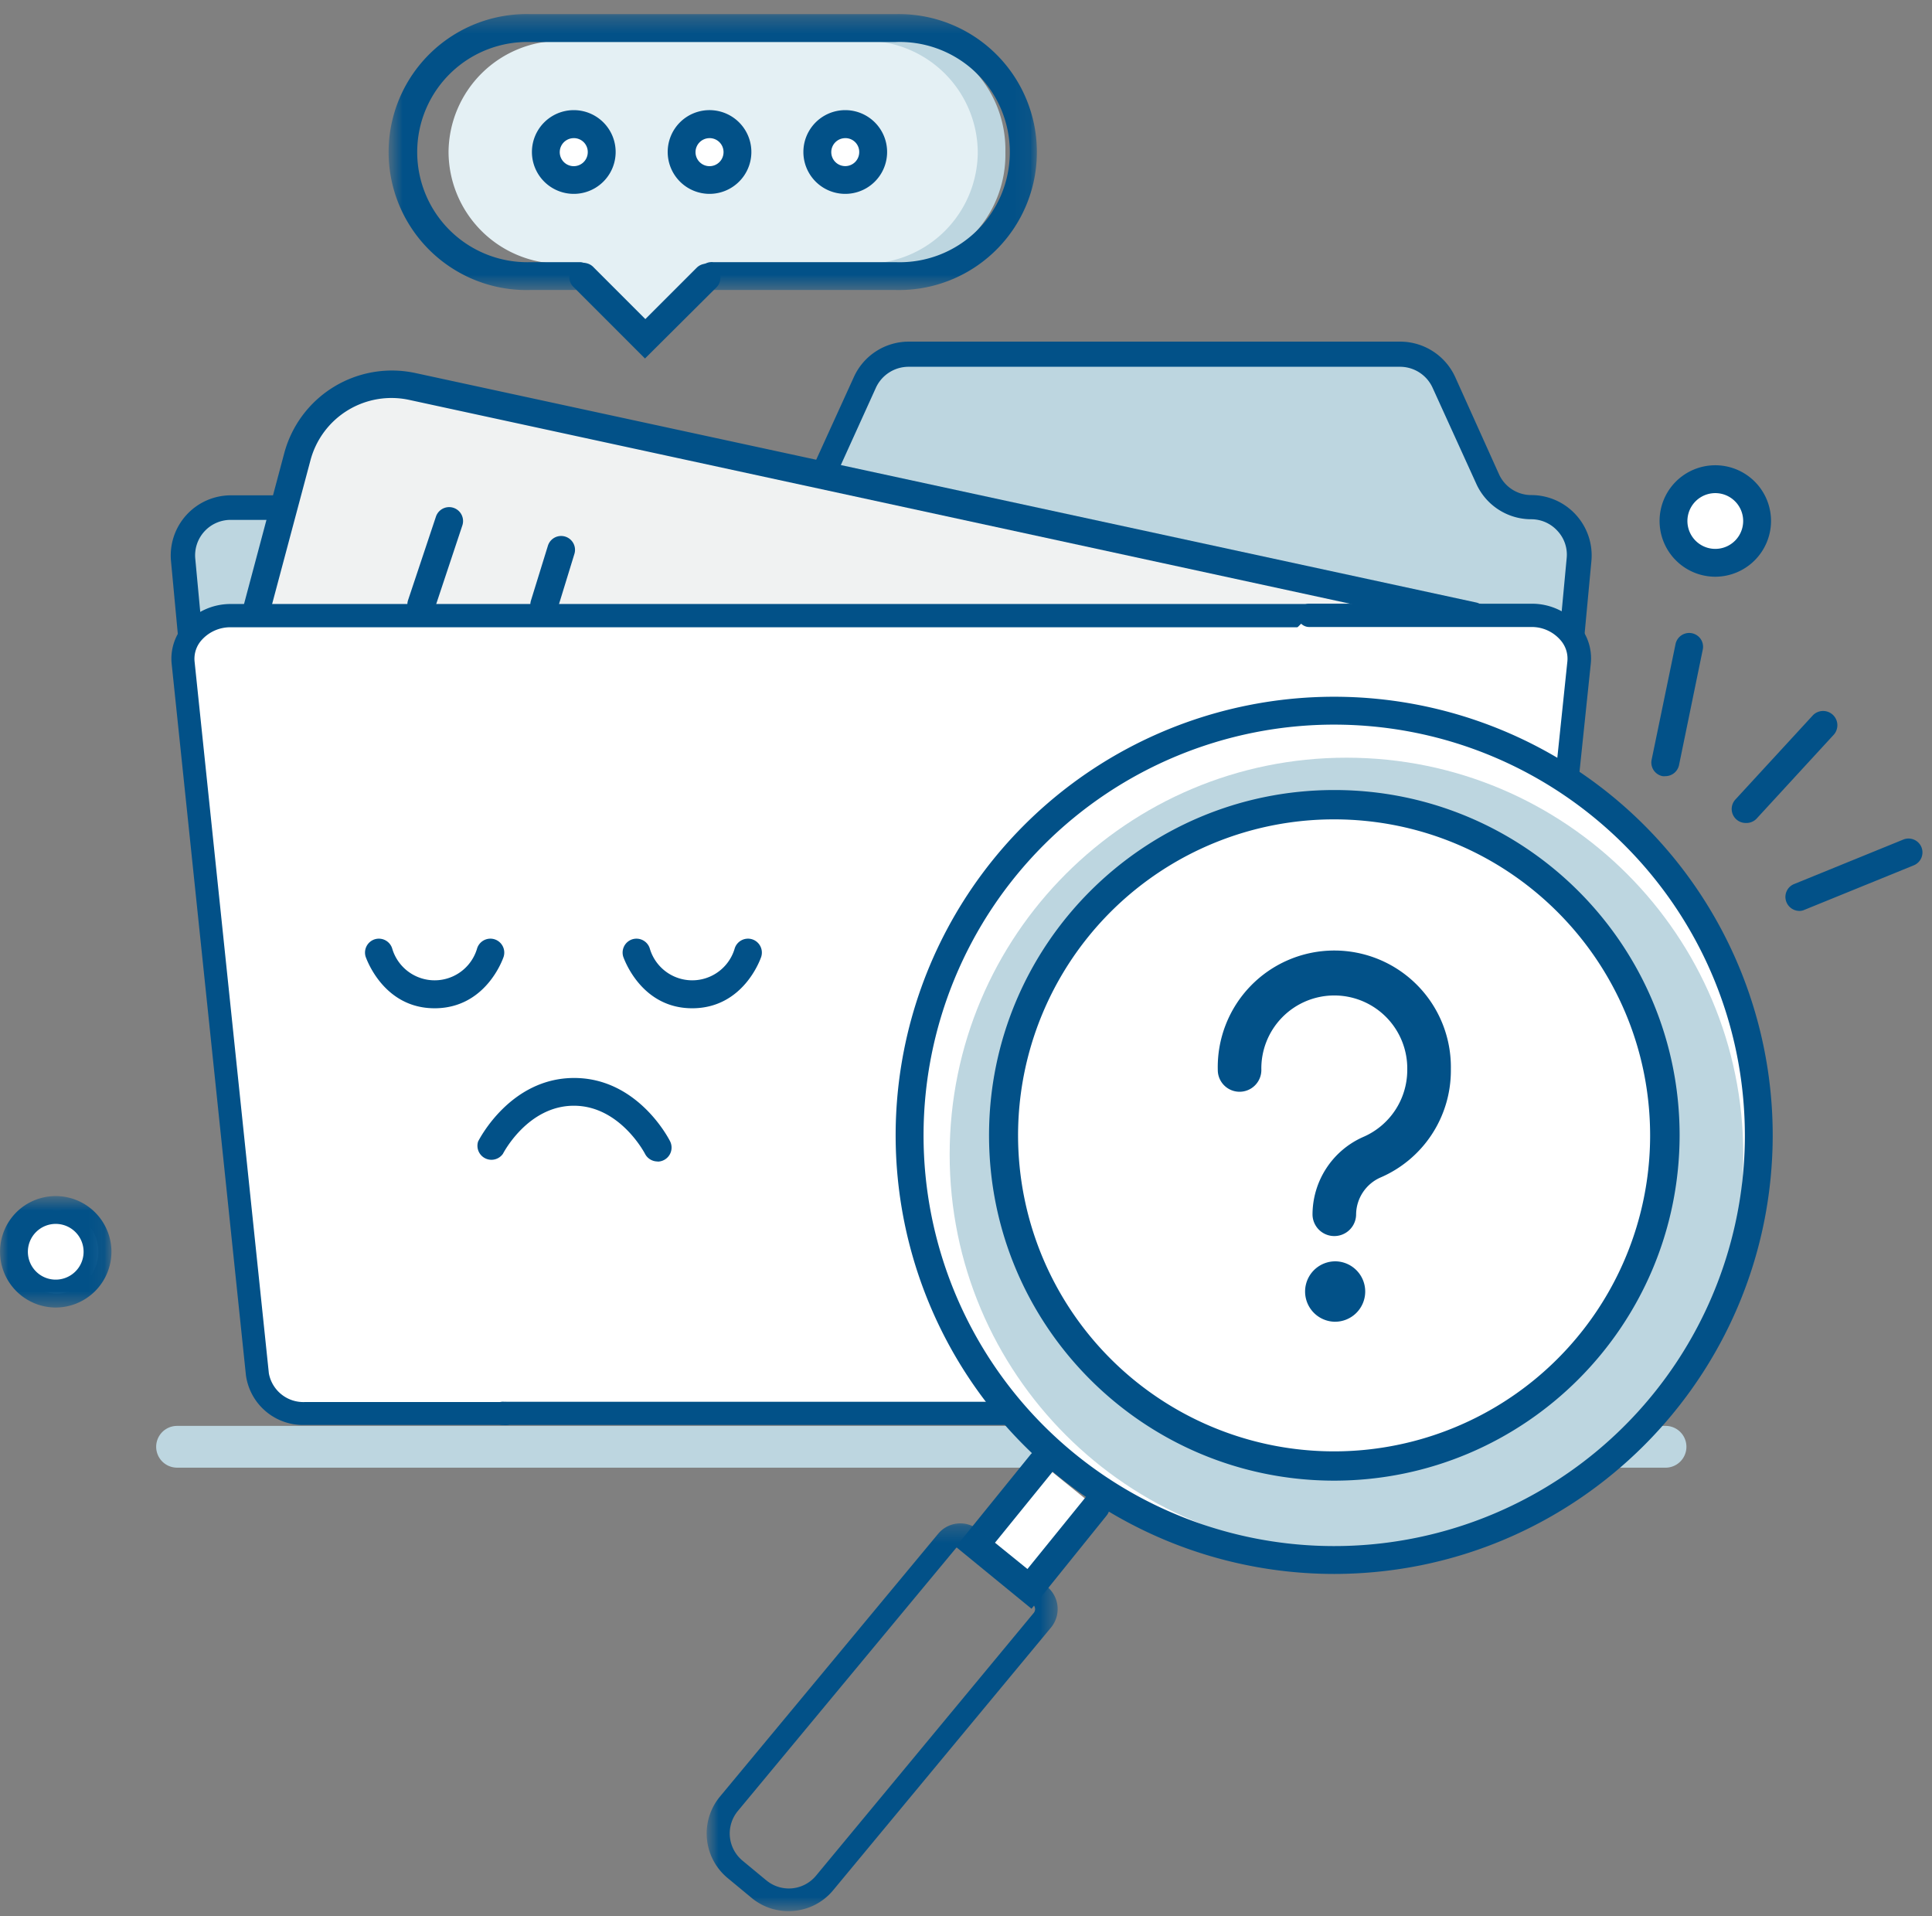 <svg xmlns="http://www.w3.org/2000/svg" xmlns:xlink="http://www.w3.org/1999/xlink" width="120" height="119" viewBox="0 0 120 119"><rect x="0" y="0" width="120" height="119" fill="#808080" stroke="none"/><defs><path id="fs-o70os0o4qa" d="M.767.295h21.801v24.08H.768z"/><path id="fs-z1oc48k7ac" d="M.643.313h40.29v17.14H.644z"/><path id="fs-74kdohc4he" d="M0 .592h6.923v6.924H0z"/></defs><g fill="none" fill-rule="evenodd"><path fill="#BDD6E0" fill-rule="nonzero" d="M55.462 16.794H44.407l-3.315 3.431-2.976-3.463h-1.54a7.19 7.19 0 01-6.984-7.307 7.193 7.193 0 016.977-7.353h18.893a7.194 7.194 0 016.984 7.353 7.194 7.194 0 01-6.984 7.34"/><path fill="#E4F0F4" fill-rule="nonzero" d="M36.377 16.378h-1.538a6.97 6.97 0 01-6.979-6.922 6.963 6.963 0 016.987-6.923h18.892a6.969 6.969 0 016.992 6.923 6.961 6.961 0 01-6.984 6.922l-9.447.432-4.338 3.414-3.585-3.846z"/><path fill="#BDD6E0" fill-rule="nonzero" d="M10.996 88.555h92.515a1.298 1.298 0 010 2.593H10.997a1.296 1.296 0 010-2.593m30.695-1.723h48.8a2.967 2.967 0 002.962-2.698l4.616-49.386a2.98 2.98 0 00-2.962-3.255 2.976 2.976 0 01-2.714-1.745l-2.74-6.023a2.968 2.968 0 00-2.709-1.746H56.422a2.977 2.977 0 00-2.705 1.746l-2.74 6.023a2.973 2.973 0 01-2.707 1.745H14.33a2.972 2.972 0 00-2.96 3.255l4.614 49.386a2.984 2.984 0 002.97 2.698h12.362"/><path fill="#025188" fill-rule="nonzero" d="M90.493 87.594H41.692a.77.77 0 010-1.538h48.8a2.2 2.2 0 002.2-2.008l4.616-49.378a2.158 2.158 0 00-.57-1.699 2.196 2.196 0 00-1.631-.723 3.746 3.746 0 01-3.407-2.192l-2.724-5.985a2.222 2.222 0 00-2.014-1.292H56.424a2.233 2.233 0 00-2.016 1.292l-2.732 6.022a3.762 3.762 0 01-3.407 2.194H14.33a2.204 2.204 0 00-2.2 2.422l4.615 49.379a2.2 2.2 0 002.209 2.006h12.362a.769.769 0 110 1.54H18.96a3.728 3.728 0 01-3.723-3.393l-4.615-49.385a3.737 3.737 0 013.724-4.094h33.922a2.228 2.228 0 002.016-1.306l2.753-6.045a3.743 3.743 0 013.4-2.194h30.539a3.762 3.762 0 013.407 2.194l2.724 6.045a2.205 2.205 0 002.016 1.291 3.743 3.743 0 012.762 1.227 3.743 3.743 0 01.96 2.867L94.23 84.224a3.723 3.723 0 01-3.738 3.37"/><path fill="#F0F2F2" fill-rule="nonzero" d="M91.5 38.233L25.624 23.987a6.06 6.06 0 00-7.146 4.354L15.4 39.879"/><path fill="#025188" fill-rule="nonzero" d="M15.346 40.77a.742.742 0 01-.223 0 .85.85 0 01-.499-.428.845.845 0 01-.047-.655l3.077-11.539a6.923 6.923 0 018.16-4.978l65.87 14.246c.226.05.42.186.547.38a.855.855 0 01.114.652.853.853 0 01-1.022.662L25.439 24.84a5.206 5.206 0 00-6.154 3.74l-3.078 11.537a.867.867 0 01-.86.654"/><path fill="#FFF" fill-rule="nonzero" d="M91.846 38.233H14.33a2.791 2.791 0 00-2.962 2.916l4.616 44.207a2.875 2.875 0 002.97 2.415h12.36"/><path fill="#025188" fill-rule="nonzero" d="M31.316 88.495H18.96a3.578 3.578 0 01-3.684-3.08L10.66 41.203a3.177 3.177 0 01.84-2.462 3.844 3.844 0 012.853-1.23h77.492c.4 0 .722.322.722.723a.72.72 0 01-.722.722H14.33a2.383 2.383 0 00-1.783.77 1.735 1.735 0 00-.461 1.362L16.7 85.294a2.178 2.178 0 002.246 1.778h12.37a.724.724 0 01.688 1.1.726.726 0 01-.688.338v-.015z"/><path fill="#FFF" fill-rule="nonzero" d="M31.316 87.771h59.177a2.862 2.862 0 002.96-2.415l4.616-44.208a2.795 2.795 0 00-2.963-2.914H81.323"/><path fill="#025188" fill-rule="nonzero" d="M90.493 88.495H31.316a.724.724 0 110-1.44h59.177a2.175 2.175 0 002.246-1.776l4.614-44.207c.049-.5-.124-.997-.469-1.363a2.353 2.353 0 00-1.777-.769H81.322a.722.722 0 010-1.446h13.802a3.84 3.84 0 012.852 1.23c.62.67.922 1.572.832 2.478l-4.614 44.214a3.58 3.58 0 01-3.701 3.079"/><path fill="#FFF" fill-rule="nonzero" d="M83.2 44.463c14.326 0 25.938 11.614 25.938 25.94S97.526 96.34 83.2 96.34c-14.325 0-25.937-11.612-25.937-25.939 0-14.325 11.612-25.939 25.937-25.939"/><path fill="#BDD6E0" fill-rule="nonzero" d="M83.632 47.056c13.61 0 24.647 11.034 24.647 24.647 0 13.61-11.037 24.645-24.647 24.645-13.613 0-24.647-11.034-24.647-24.645 0-13.613 11.034-24.647 24.647-24.647"/><path fill="#025188" fill-rule="nonzero" d="M82.877 45.002A25.51 25.51 0 0064.83 88.545a25.508 25.508 0 0043.547-18.036c-.017-14.077-11.422-25.487-25.5-25.507m0 52.747a27.238 27.238 0 01-25.17-16.811 27.236 27.236 0 0135.584-35.593 27.235 27.235 0 0116.815 25.164c-.015 15.034-12.195 27.218-27.229 27.24"/><path fill="#FFF" fill-rule="nonzero" d="M82.877 49.971c11.344 0 20.539 9.195 20.539 20.539 0 11.344-9.195 20.539-20.539 20.539-11.343 0-20.538-9.195-20.538-20.54 0-11.343 9.195-20.538 20.538-20.538"/><path fill="#025188" fill-rule="nonzero" d="M82.877 50.886a19.625 19.625 0 107.5 37.753 19.621 19.621 0 0012.115-18.129c-.008-10.832-8.785-19.61-19.615-19.624m0 41.069c-11.844 0-21.446-9.602-21.446-21.445 0-11.846 9.602-21.446 21.446-21.446 11.843 0 21.447 9.6 21.447 21.446-.017 11.837-9.61 21.43-21.447 21.445"/><path fill="#FFF" fill-rule="nonzero" d="M68.062 93.609l-4.115 5.085-3.362-2.723 4.115-5.085"/><path fill="#025188" fill-rule="nonzero" d="M64.069 99.91l-4.699-3.846 4.66-5.755a.874.874 0 011.18-.078.872.872 0 01.168 1.171L61.8 95.81l2.016 1.633 3.575-4.41a.868.868 0 011.48.24.863.863 0 01-.141.853l-4.661 5.784z"/><g transform="translate(43.125 94.312)"><mask id="fs-5enw86nuyb" fill="#fff"><use xlink:href="#fs-o70os0o4qa"/></mask><path fill="#025188" fill-rule="nonzero" d="M4.475 22.467a2.19 2.19 0 001.598.495 2.194 2.194 0 001.48-.778L21.075 5.866a.373.373 0 00.089-.278.372.372 0 00-.135-.26l-4.262-3.529a.373.373 0 00-.53.053L2.704 18.158a2.198 2.198 0 00-.495 1.6 2.2 2.2 0 00.78 1.48l1.485 1.23zm1.384 1.91a3.571 3.571 0 01-2.306-.826l-1.485-1.23a3.592 3.592 0 01-.478-5.053L15.144.944A1.788 1.788 0 0117.66.706l4.262 3.53a1.8 1.8 0 01.238 2.522L8.628 23.075a3.571 3.571 0 01-2.769 1.301z" mask="url(#fs-5enw86nuyb)"/></g><path fill="#025188" fill-rule="nonzero" d="M82.877 78.334a1.876 1.876 0 11-.001 3.751 1.876 1.876 0 01.001-3.75m2.838-5.194a7.231 7.231 0 004.401-6.663v-.098a7.24 7.24 0 10-14.477.07 1.353 1.353 0 002.706 0 4.532 4.532 0 119.062 0v.052a4.529 4.529 0 01-2.753 4.116 5.277 5.277 0 00-3.131 4.83 1.354 1.354 0 002.707 0c0-.994.582-1.896 1.485-2.307m17.723-24.939a.693.693 0 01-.176 0 .861.861 0 01-.677-1.016l1.485-7.185a.866.866 0 011.57-.304c.125.191.17.426.121.65l-1.477 7.186a.869.869 0 01-.846.67m4.984 2.907a.872.872 0 01-.791-.52.87.87 0 01.154-.933l4.83-5.248a.886.886 0 011.301 1.2l-4.824 5.246a.88.88 0 01-.67.255m3.309 5.461a.873.873 0 01-.769-.538.854.854 0 01.002-.666.855.855 0 01.475-.465l6.776-2.761a.868.868 0 011.129.472.866.866 0 01-.475 1.127l-6.785 2.762a.76.76 0 01-.353.07m-84.739 6.046c-3.176 0-4.23-3.079-4.276-3.185a.866.866 0 01.545-1.094.867.867 0 011.093.548 2.747 2.747 0 005.284 0 .866.866 0 011.093-.548.866.866 0 01.546 1.094c-.047.13-1.1 3.185-4.285 3.185m16 0c-3.176 0-4.23-3.079-4.276-3.185a.866.866 0 01.545-1.094.867.867 0 011.093.548 2.747 2.747 0 005.284 0 .866.866 0 011.093-.548.866.866 0 01.546 1.094c-.047.13-1.1 3.185-4.285 3.185m-2.162 9.514a.876.876 0 01-.768-.476s-1.54-2.985-4.416-2.985c-2.876 0-4.39 2.953-4.408 2.985a.87.87 0 01-1.54-.769c.087-.163 2.018-3.94 5.963-3.94 3.947 0 5.884 3.777 5.963 3.94a.871.871 0 01-.77 1.253l-.023-.008z"/><path fill="#FFF" fill-rule="nonzero" d="M106.546 29.764a2.592 2.592 0 11.001 5.184 2.592 2.592 0 01-.001-5.184"/><path fill="#025188" fill-rule="nonzero" d="M106.546 30.625a1.731 1.731 0 10-.012 3.463 1.731 1.731 0 00.012-3.463m0 5.192a3.463 3.463 0 01-2.458-5.906 3.465 3.465 0 013.774-.754 3.46 3.46 0 012.14 3.199 3.47 3.47 0 01-3.456 3.461"/><g transform="translate(23.5 .562)"><mask id="fs-jmi26h0o7d" fill="#fff"><use xlink:href="#fs-z1oc48k7ac"/></mask><path fill="#025188" fill-rule="nonzero" d="M32.107 17.448H20.792a.869.869 0 110-1.73h11.315a6.84 6.84 0 100-13.669H9.47a6.838 6.838 0 100 13.669h3.077a.868.868 0 010 1.73H9.469a8.57 8.57 0 110-17.132h22.638a8.569 8.569 0 110 17.132" mask="url(#fs-jmi26h0o7d)"/></g><path fill="#025188" fill-rule="nonzero" d="M40.062 22.264l-4.423-4.424a.874.874 0 111.247-1.222l3.198 3.199 3.2-3.2a.865.865 0 011.223 1.223l-4.445 4.424z"/><path fill="#FFF" fill-rule="nonzero" d="M35.639 7.573a1.876 1.876 0 11-.001 3.751 1.876 1.876 0 010-3.751"/><path fill="#025188" fill-rule="nonzero" d="M35.639 8.58a.87.87 0 10.868.875.864.864 0 00-.247-.62.867.867 0 00-.621-.256m0 3.461a2.6 2.6 0 110-5.2 2.6 2.6 0 010 5.2"/><path fill="#FFF" fill-rule="nonzero" d="M44.07 7.573a1.876 1.876 0 11-.002 3.751 1.876 1.876 0 01.001-3.751"/><path fill="#025188" fill-rule="nonzero" d="M44.07 8.58a.87.87 0 10.87.875.865.865 0 00-.87-.876m0 3.461a2.602 2.602 0 01-1.835-4.443 2.6 2.6 0 111.834 4.443"/><path fill="#FFF" fill-rule="nonzero" d="M52.5 7.573a1.876 1.876 0 11-.001 3.751 1.876 1.876 0 01.001-3.751"/><path fill="#025188" fill-rule="nonzero" d="M52.5 8.58a.868.868 0 10.868.875.856.856 0 00-.868-.876m0 3.461a2.6 2.6 0 110-5.2 2.6 2.6 0 010 5.2"/><g fill-rule="nonzero"><path fill="#F0F2F2" d="M26.131 37.549l1.731-5.194"/><path fill="#025188" d="M26.116 38.41a.866.866 0 01-.77-1.138l1.731-5.187a.863.863 0 111.64.548l-1.724 5.184a.88.88 0 01-.877.593"/></g><g fill-rule="nonzero"><path fill="#F0F2F2" d="M33.823 37.517l1.047-3.406"/><path fill="#025188" d="M33.808 38.387a.953.953 0 01-.253 0 .87.87 0 01-.578-1.086l1.054-3.407a.86.86 0 011.646.508l-1.046 3.407a.863.863 0 01-.823.578"/></g><path fill="#FFF" fill-rule="nonzero" d="M3.469 75.148a2.593 2.593 0 110 5.185 2.593 2.593 0 010-5.185"/><g transform="translate(0 73.687)"><mask id="fs-6x4e96plqf" fill="#fff"><use xlink:href="#fs-74kdohc4he"/></mask><path fill="#025188" fill-rule="nonzero" d="M3.469 2.322a1.732 1.732 0 00-1.234 2.953c.493.497 1.24.645 1.886.377a1.727 1.727 0 001.071-1.598c0-.954-.77-1.726-1.723-1.732m0 5.194A3.465 3.465 0 011.01 1.608a3.464 3.464 0 015.912 2.446 3.47 3.47 0 01-3.454 3.462" mask="url(#fs-6x4e96plqf)"/></g></g></svg>